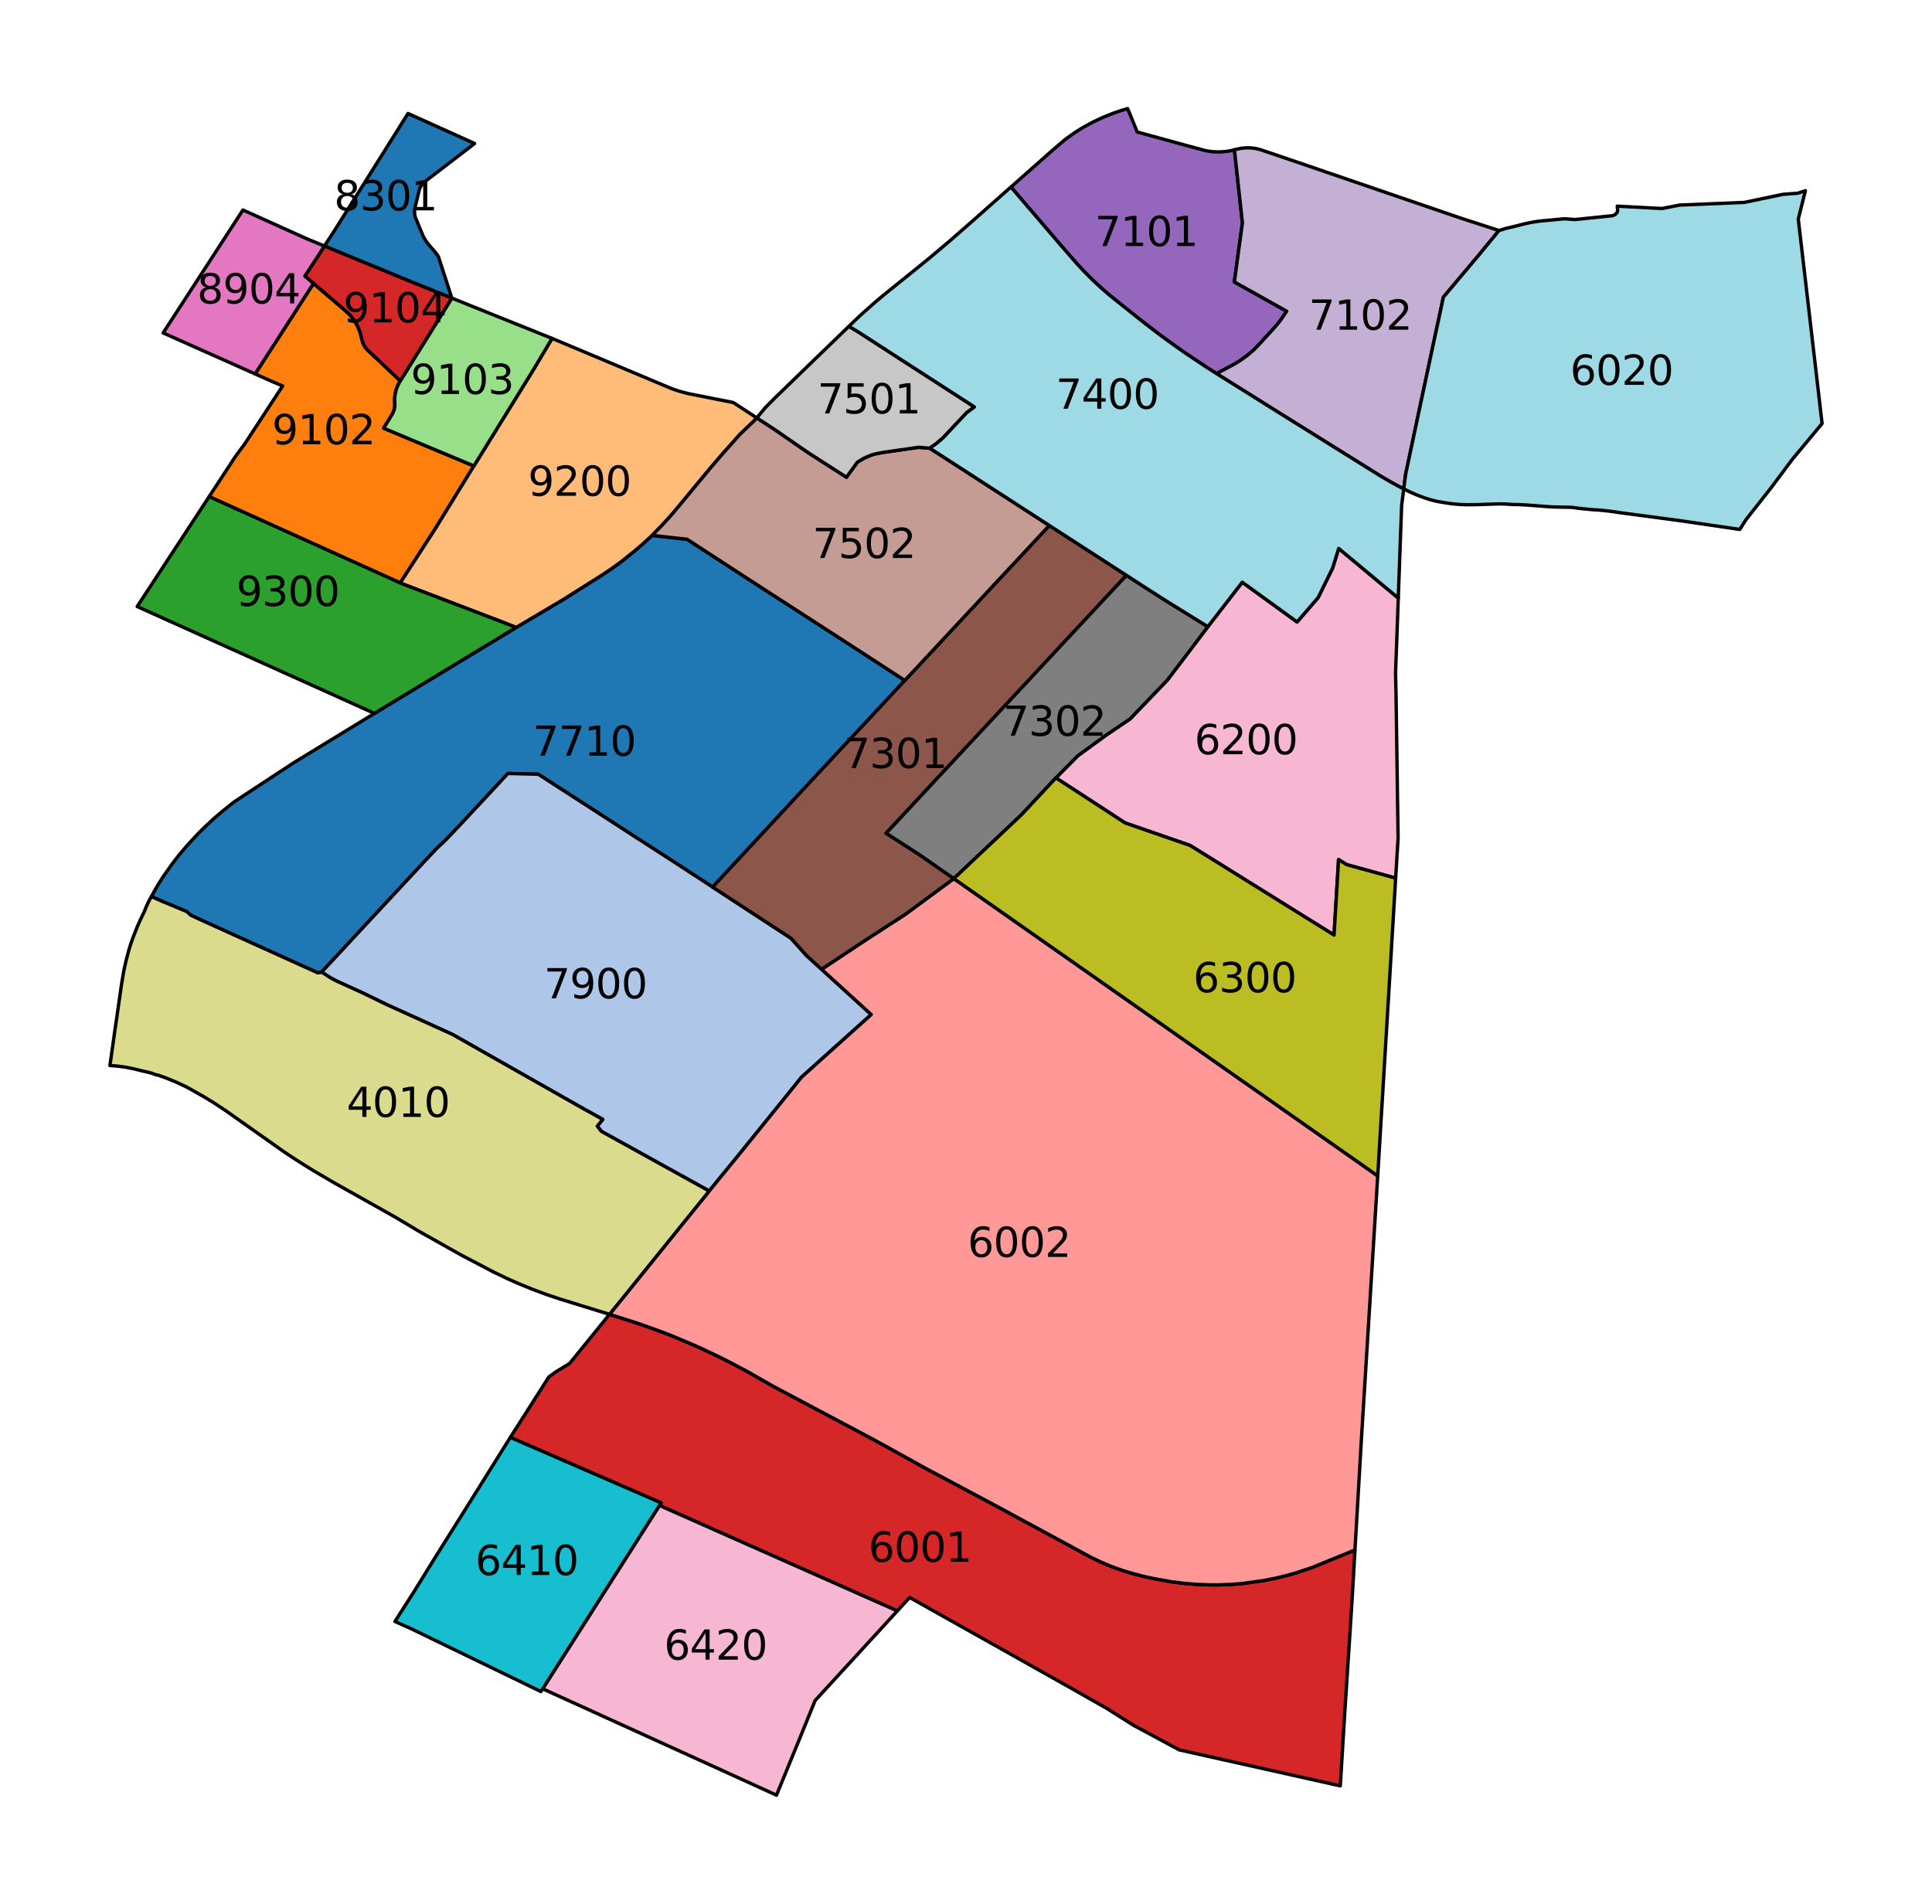 <?xml version="1.0" encoding="utf-8" standalone="no"?>
<!DOCTYPE svg PUBLIC "-//W3C//DTD SVG 1.1//EN"
  "http://www.w3.org/Graphics/SVG/1.1/DTD/svg11.dtd">
<svg xmlns:xlink="http://www.w3.org/1999/xlink" width="572.4pt" height="564.1pt" viewBox="0 0 572.4 564.1" xmlns="http://www.w3.org/2000/svg" version="1.1">
 <defs>
  <style type="text/css">*{stroke-linejoin: round; stroke-linecap: butt}</style>
 </defs>
 <g id="figure_1">
  <g id="patch_1">
   <path d="M 0 564.1 
L 572.4 564.1 
L 572.4 0 
L 0 0 
L 0 564.1 
z
" style="fill: none"/>
  </g>
  <g id="axes_1">
   <g id="patch_2">
    <path d="M 7.2 556.9 
L 565.2 556.9 
L 565.2 7.2 
L 7.2 7.2 
L 7.2 556.9 
z
" style="fill: none"/>
   </g>
   <g id="PatchCollection_1">
    <defs>
     <path id="m18d5b19ca2" d="M 96.123 -491.204 
L 99.348 -496.174 
L 101.178 -499.091 
L 114.535 -520.355 
L 115.035 -521.153 
L 117.632 -525.293 
L 118.931 -527.369 
L 120.878 -530.476 
L 140.61 -521.579 
L 136.087 -518.109 
L 135.193 -517.418 
L 126.03 -510.393 
L 125.487 -509.936 
L 125.05 -509.446 
L 124.646 -508.839 
L 124.369 -508.275 
L 124.188 -507.701 
L 122.922 -502.454 
L 122.805 -501.496 
L 122.869 -500.463 
L 123.135 -499.463 
L 123.56 -498.505 
L 124.614 -495.94 
L 125.359 -494.163 
L 125.689 -493.524 
L 126.477 -492.279 
L 127.594 -490.938 
L 129.063 -489.256 
L 129.893 -488.054 
L 133.863 -475.772 
L 121.517 -480.732 
L 103.605 -488.107 
z
" style="stroke: #000000"/>
    </defs>
    <g clip-path="url(#pa989c47e81)">
     <use xlink:href="#m18d5b19ca2" x="0" y="564.1" style="fill: #1f77b4; stroke: #000000"/>
    </g>
   </g>
   <g id="PatchCollection_2">
    <defs>
     <path id="m2f13328b7d" d="M 44.856 -298.461 
L 46.719 -301.803 
L 48.422 -304.474 
L 49.922 -306.582 
L 51.199 -308.391 
L 53.19 -310.924 
L 55.382 -313.521 
L 56.095 -314.298 
L 58.607 -317.012 
L 60.948 -319.332 
L 63.385 -321.578 
L 63.641 -321.79 
L 65.918 -323.749 
L 68.984 -326.197 
L 69.824 -326.803 
L 87.077 -338.138 
L 89.695 -339.734 
L 110.938 -352.719 
L 111.247 -352.9 
L 112.311 -353.559 
L 137.247 -368.683 
L 152.467 -377.91 
L 152.914 -378.198 
L 153.403 -378.475 
L 164.131 -384.839 
L 167.026 -386.552 
L 169.804 -388.309 
L 178.701 -393.928 
L 181.224 -395.642 
L 182.746 -396.727 
L 184.246 -397.823 
L 187.354 -400.324 
L 187.769 -400.633 
L 188.174 -400.995 
L 189.887 -402.453 
L 190.079 -402.613 
L 193.208 -405.476 
L 196.06 -405.156 
L 200.86 -404.613 
L 203.553 -404.315 
L 204.936 -403.421 
L 210.79 -399.611 
L 222.252 -392.161 
L 234.513 -384.232 
L 245.124 -377.378 
L 256.703 -369.886 
L 268.07 -362.478 
L 253.883 -347.248 
L 239.632 -331.965 
L 225.402 -316.629 
L 211.13 -301.25 
L 205.458 -304.953 
L 199.636 -308.742 
L 188.248 -316.096 
L 176.637 -323.61 
L 167.75 -329.347 
L 165.206 -330.986 
L 159.47 -334.7 
L 150.487 -334.924 
L 145.996 -330.071 
L 138.822 -322.376 
L 136.194 -319.566 
L 132.181 -315.351 
L 129.148 -312.467 
L 125.285 -308.338 
L 107.82 -289.553 
L 103.797 -285.221 
L 101.338 -282.561 
L 95.25 -276.026 
L 94.186 -275.834 
L 86.438 -279.336 
L 76.934 -283.646 
L 71.251 -286.211 
L 59.554 -291.511 
L 56.489 -292.937 
L 55.361 -293.991 
L 50.178 -296.162 
L 48.081 -297.014 
L 45.835 -298.025 
z
" style="stroke: #000000"/>
    </defs>
    <g clip-path="url(#pa989c47e81)">
     <use xlink:href="#m2f13328b7d" x="0" y="564.1" style="fill: #1f77b4; stroke: #000000"/>
    </g>
   </g>
   <g id="PatchCollection_3">
    <defs>
     <path id="mb2501f1414" d="M 95.25 -276.026 
L 101.338 -282.561 
L 103.797 -285.221 
L 107.82 -289.553 
L 125.285 -308.338 
L 129.148 -312.467 
L 132.181 -315.351 
L 136.194 -319.566 
L 138.822 -322.376 
L 145.996 -330.071 
L 150.487 -334.924 
L 159.47 -334.7 
L 165.206 -330.986 
L 167.75 -329.347 
L 176.637 -323.61 
L 188.248 -316.096 
L 199.636 -308.742 
L 205.458 -304.953 
L 211.13 -301.25 
L 216.803 -297.557 
L 222.465 -293.853 
L 229.319 -289.383 
L 234.364 -286.094 
L 238.898 -281.017 
L 243.41 -276.909 
L 251.424 -269.598 
L 258.129 -263.489 
L 244.368 -251.132 
L 237.471 -244.927 
L 232.405 -238.637 
L 219.538 -222.726 
L 210.119 -211.2 
L 198.997 -217.352 
L 193.293 -220.513 
L 187.588 -223.673 
L 178.159 -228.888 
L 176.956 -230.421 
L 178.574 -232.422 
L 172.954 -235.53 
L 167.984 -238.35 
L 157.671 -244.204 
L 153.456 -246.588 
L 147.911 -249.738 
L 145.708 -250.983 
L 140.163 -254.133 
L 134.885 -257.135 
L 134.097 -257.582 
L 120.698 -263.659 
L 114.29 -266.564 
L 107.83 -269.725 
L 99.529 -273.504 
L 97.986 -274.334 
L 95.623 -275.856 
z
" style="stroke: #000000"/>
    </defs>
    <g clip-path="url(#pa989c47e81)">
     <use xlink:href="#mb2501f1414" x="0" y="564.1" style="fill: #aec7e8; stroke: #000000"/>
    </g>
   </g>
   <g id="PatchCollection_4">
    <defs>
     <path id="mc44bf74f28" d="M 61.97 -416.949 
L 67.174 -424.909 
L 69.771 -428.879 
L 72.634 -432.764 
L 78.083 -441.087 
L 83.745 -449.75 
L 80.627 -451.059 
L 75.582 -453.305 
L 84.086 -466.47 
L 92.877 -480.114 
L 95.602 -477.794 
L 101.508 -472.771 
L 103.477 -471.004 
L 104.478 -469.833 
L 105.329 -468.588 
L 106.074 -467.194 
L 106.649 -465.736 
L 107.128 -463.894 
L 107.522 -462.479 
L 107.979 -461.532 
L 108.628 -460.659 
L 118.59 -451.251 
L 117.941 -450.091 
L 117.388 -448.675 
L 117.047 -447.206 
L 116.93 -445.94 
L 116.983 -443.811 
L 116.824 -442.811 
L 116.472 -441.853 
L 116.142 -441.236 
L 113.663 -437.223 
L 120.538 -434.35 
L 121.496 -433.945 
L 128.978 -430.816 
L 140.398 -426.038 
L 133.969 -415.576 
L 128.914 -407.359 
L 124.689 -400.835 
L 123.763 -399.388 
L 118.569 -391.374 
L 113.407 -393.715 
L 103.03 -398.398 
L 99.337 -400.069 
L 97.911 -400.718 
L 89.727 -404.411 
L 80.904 -408.392 
z
" style="stroke: #000000"/>
    </defs>
    <g clip-path="url(#pa989c47e81)">
     <use xlink:href="#mc44bf74f28" x="0" y="564.1" style="fill: #ff7f0e; stroke: #000000"/>
    </g>
   </g>
   <g id="PatchCollection_5">
    <defs>
     <path id="me2f7e944e6" d="M 118.569 -391.374 
L 123.763 -399.388 
L 124.689 -400.835 
L 128.914 -407.359 
L 133.969 -415.576 
L 140.398 -426.038 
L 143.963 -431.795 
L 146.368 -435.691 
L 152.158 -445.046 
L 157.937 -454.412 
L 163.567 -463.831 
L 182.682 -455.806 
L 198.412 -449.186 
L 199.338 -448.824 
L 201.222 -448.186 
L 203.893 -447.483 
L 216.824 -444.918 
L 217.239 -444.833 
L 218.963 -443.705 
L 220.113 -442.96 
L 221.081 -442.332 
L 222.635 -441.31 
L 224.21 -440.288 
L 223.37 -439.363 
L 219.24 -435.414 
L 215.696 -431.434 
L 213.812 -429.316 
L 211.875 -427.059 
L 211.673 -426.825 
L 211.418 -426.527 
L 210.481 -425.431 
L 199.998 -412.777 
L 198.327 -410.84 
L 196.007 -408.317 
L 193.208 -405.476 
L 190.079 -402.613 
L 189.887 -402.453 
L 188.174 -400.995 
L 187.769 -400.633 
L 187.354 -400.324 
L 184.246 -397.823 
L 182.746 -396.727 
L 181.224 -395.642 
L 178.701 -393.928 
L 169.804 -388.309 
L 167.026 -386.552 
L 164.131 -384.839 
L 153.403 -378.475 
L 152.914 -378.198 
L 150.881 -378.985 
L 149.316 -379.603 
L 136.268 -384.594 
L 119.048 -391.161 
z
" style="stroke: #000000"/>
    </defs>
    <g clip-path="url(#pa989c47e81)">
     <use xlink:href="#me2f7e944e6" x="0" y="564.1" style="fill: #ffbb78; stroke: #000000"/>
    </g>
   </g>
   <g id="PatchCollection_6">
    <defs>
     <path id="m17220b9c88" d="M 40.642 -384.381 
L 51.04 -400.271 
L 56.414 -408.466 
L 59.213 -412.734 
L 61.97 -416.949 
L 80.904 -408.392 
L 89.727 -404.411 
L 97.911 -400.718 
L 99.337 -400.069 
L 103.03 -398.398 
L 113.407 -393.715 
L 118.569 -391.374 
L 119.048 -391.161 
L 136.268 -384.594 
L 149.316 -379.603 
L 150.881 -378.985 
L 152.914 -378.198 
L 152.467 -377.91 
L 137.247 -368.683 
L 112.311 -353.559 
L 111.247 -352.9 
L 110.938 -352.719 
L 108.916 -353.634 
L 103.126 -356.241 
L 99.433 -357.912 
L 92.249 -361.148 
L 85.203 -364.319 
L 77.455 -367.81 
L 73.486 -369.598 
L 68.707 -371.748 
L 59.873 -375.729 
L 53.009 -378.815 
L 50.603 -379.901 
z
" style="stroke: #000000"/>
    </defs>
    <g clip-path="url(#pa989c47e81)">
     <use xlink:href="#m17220b9c88" x="0" y="564.1" style="fill: #2ca02c; stroke: #000000"/>
    </g>
   </g>
   <g id="PatchCollection_7">
    <defs>
     <path id="mb6b89a4358" d="M 113.663 -437.223 
L 116.142 -441.236 
L 116.472 -441.853 
L 116.824 -442.811 
L 116.983 -443.811 
L 116.93 -445.94 
L 117.047 -447.206 
L 117.388 -448.675 
L 117.941 -450.091 
L 118.59 -451.251 
L 133.863 -475.772 
L 143.697 -471.813 
L 145.187 -471.206 
L 163.567 -463.831 
L 157.937 -454.412 
L 152.158 -445.046 
L 146.368 -435.691 
L 143.963 -431.795 
L 140.398 -426.038 
L 128.978 -430.816 
L 121.496 -433.945 
L 120.538 -434.35 
z
" style="stroke: #000000"/>
    </defs>
    <g clip-path="url(#pa989c47e81)">
     <use xlink:href="#mb6b89a4358" x="0" y="564.1" style="fill: #98df8a; stroke: #000000"/>
    </g>
   </g>
   <g id="PatchCollection_8">
    <defs>
     <path id="m82a3d87ddf" d="M 90.323 -482.275 
L 94.441 -488.597 
L 96.123 -491.204 
L 103.605 -488.107 
L 121.517 -480.732 
L 133.863 -475.772 
L 118.59 -451.251 
L 108.628 -460.659 
L 107.979 -461.532 
L 107.522 -462.479 
L 107.128 -463.894 
L 106.649 -465.736 
L 106.074 -467.194 
L 105.329 -468.588 
L 104.478 -469.833 
L 103.477 -471.004 
L 101.508 -472.771 
L 95.602 -477.794 
L 92.877 -480.114 
L 91.163 -481.572 
z
" style="stroke: #000000"/>
    </defs>
    <g clip-path="url(#pa989c47e81)">
     <use xlink:href="#m82a3d87ddf" x="0" y="564.1" style="fill: #d62728; stroke: #000000"/>
    </g>
   </g>
   <g id="PatchCollection_9">
    <defs>
     <path id="md31af90fca" d="M 151.2 -138.2 
L 157.32 -147.811 
L 162.62 -156.123 
L 164.621 -157.581 
L 165.217 -157.943 
L 165.6 -158.177 
L 166.175 -158.528 
L 168.74 -160.082 
L 170.059 -161.7 
L 177.712 -171.129 
L 178.222 -171.768 
L 179.712 -173.599 
L 180.575 -174.663 
L 187.311 -172.534 
L 189.451 -171.832 
L 193.091 -170.544 
L 197.827 -168.799 
L 203.446 -166.468 
L 204.404 -166.053 
L 207.022 -164.914 
L 211.577 -162.775 
L 214.185 -161.498 
L 216.792 -160.167 
L 221.23 -157.826 
L 229.021 -153.377 
L 258.289 -137.838 
L 263.866 -134.784 
L 273.913 -129.207 
L 283.779 -123.949 
L 291.644 -119.756 
L 293.943 -118.532 
L 294.443 -118.277 
L 294.911 -118.011 
L 319.901 -104.484 
L 320.369 -104.218 
L 323.019 -102.781 
L 325.797 -101.429 
L 328.649 -100.216 
L 330.586 -99.471 
L 332.555 -98.779 
L 333.588 -98.47 
L 335.567 -97.864 
L 337.791 -97.289 
L 338.632 -97.065 
L 341.783 -96.384 
L 343.241 -96.118 
L 347.189 -95.405 
L 350.829 -94.948 
L 351.595 -94.884 
L 354.607 -94.65 
L 358.417 -94.511 
L 359.279 -94.511 
L 360.833 -94.501 
L 364.569 -94.639 
L 366.144 -94.745 
L 366.666 -94.788 
L 368.326 -94.937 
L 370.38 -95.224 
L 374.435 -95.788 
L 378.064 -96.512 
L 381.651 -97.395 
L 384.003 -98.066 
L 384.695 -98.3 
L 388.867 -99.705 
L 401.436 -104.835 
L 401.372 -103.76 
L 400.819 -94.054 
L 400.542 -89.392 
L 400.063 -81.984 
L 399.999 -80.878 
L 399.808 -77.961 
L 399.456 -72.619 
L 398.371 -55.931 
L 397.094 -34.953 
L 387.419 -37.103 
L 377.149 -39.402 
L 363.005 -42.563 
L 361.227 -42.957 
L 360.163 -43.202 
L 359.492 -43.351 
L 349.36 -45.618 
L 335.897 -52.855 
L 327.638 -58.049 
L 322.189 -61.135 
L 318.57 -63.2 
L 297.146 -75.248 
L 269.507 -90.765 
L 265.856 -86.784 
L 236.162 -99.95 
L 215.707 -109.017 
L 195.379 -118.032 
L 195.868 -118.798 
L 184.246 -123.854 
L 174.763 -127.972 
L 163.567 -132.836 
z
" style="stroke: #000000"/>
    </defs>
    <g clip-path="url(#pa989c47e81)">
     <use xlink:href="#md31af90fca" x="0" y="564.1" style="fill: #d62728; stroke: #000000"/>
    </g>
   </g>
   <g id="PatchCollection_10">
    <defs>
     <path id="m07eeadf56e" d="M 180.575 -174.663 
L 181.926 -176.334 
L 182.948 -177.59 
L 183.32 -178.047 
L 186.673 -182.187 
L 192.601 -189.52 
L 201.435 -200.461 
L 210.119 -211.2 
L 219.538 -222.726 
L 232.405 -238.637 
L 237.471 -244.927 
L 244.368 -251.132 
L 258.129 -263.489 
L 251.424 -269.598 
L 243.41 -276.909 
L 255.085 -284.657 
L 262.44 -289.447 
L 268.198 -293.172 
L 282.587 -303.772 
L 295.124 -294.981 
L 302.638 -289.713 
L 313.856 -281.848 
L 314.803 -281.188 
L 321.401 -276.569 
L 330.405 -270.247 
L 331.172 -269.715 
L 338.611 -264.5 
L 346.806 -258.752 
L 352.042 -255.07 
L 354.32 -253.474 
L 359.652 -249.727 
L 361.855 -248.184 
L 367.251 -244.395 
L 368.794 -243.32 
L 374.382 -239.404 
L 380.863 -234.849 
L 387.238 -230.379 
L 388.728 -229.335 
L 396.008 -224.227 
L 404.033 -218.597 
L 405.629 -217.469 
L 408.184 -215.681 
L 406.076 -181.73 
L 404.927 -163.158 
L 403.863 -145.959 
L 403.309 -137.04 
L 402.149 -117.042 
L 402.021 -114.775 
L 401.649 -108.485 
L 401.564 -107.027 
L 401.436 -104.835 
L 388.867 -99.705 
L 384.695 -98.3 
L 384.003 -98.066 
L 381.651 -97.395 
L 378.064 -96.512 
L 374.435 -95.788 
L 370.38 -95.224 
L 368.326 -94.937 
L 366.666 -94.788 
L 366.144 -94.745 
L 364.569 -94.639 
L 360.833 -94.501 
L 359.279 -94.511 
L 358.417 -94.511 
L 354.607 -94.65 
L 351.595 -94.884 
L 350.829 -94.948 
L 347.189 -95.405 
L 343.241 -96.118 
L 341.783 -96.384 
L 338.632 -97.065 
L 337.791 -97.289 
L 335.567 -97.864 
L 333.588 -98.47 
L 332.555 -98.779 
L 330.586 -99.471 
L 328.649 -100.216 
L 325.797 -101.429 
L 323.019 -102.781 
L 320.369 -104.218 
L 319.901 -104.484 
L 294.911 -118.011 
L 294.443 -118.277 
L 293.943 -118.532 
L 291.644 -119.756 
L 283.779 -123.949 
L 273.913 -129.207 
L 263.866 -134.784 
L 258.289 -137.838 
L 229.021 -153.377 
L 221.23 -157.826 
L 216.792 -160.167 
L 214.185 -161.498 
L 211.577 -162.775 
L 207.022 -164.914 
L 204.404 -166.053 
L 203.446 -166.468 
L 197.827 -168.799 
L 193.091 -170.544 
L 189.451 -171.832 
L 187.311 -172.534 
z
" style="stroke: #000000"/>
    </defs>
    <g clip-path="url(#pa989c47e81)">
     <use xlink:href="#m07eeadf56e" x="0" y="564.1" style="fill: #ff9896; stroke: #000000"/>
    </g>
   </g>
   <g id="PatchCollection_11">
    <defs>
     <path id="m58734ab6d8" d="M 299.509 -508.68 
L 300.339 -509.414 
L 301.233 -510.202 
L 301.755 -510.67 
L 312.302 -519.993 
L 313.558 -521.057 
L 315.548 -522.75 
L 318.272 -524.708 
L 320.433 -526.081 
L 323.445 -527.752 
L 326.616 -529.263 
L 329.852 -530.562 
L 332.364 -531.413 
L 334.098 -531.913 
L 334.269 -531.509 
L 336.174 -526.847 
L 336.929 -524.985 
L 343.581 -523.165 
L 350.872 -521.164 
L 357.193 -519.461 
L 357.513 -519.397 
L 359.205 -519.152 
L 361.259 -519.078 
L 362.919 -519.184 
L 364.558 -519.429 
L 365.729 -519.706 
L 367.102 -507.169 
L 368.092 -498.048 
L 367.953 -497.047 
L 365.708 -480.551 
L 372.04 -477.017 
L 379.171 -473.026 
L 381.215 -471.887 
L 380.118 -470.248 
L 379.171 -468.929 
L 377.926 -467.396 
L 372.966 -461.968 
L 371.412 -460.393 
L 369.571 -458.807 
L 367.485 -457.306 
L 365.708 -456.21 
L 363.792 -455.189 
L 361.94 -454.199 
L 361.131 -453.773 
L 360.418 -453.401 
L 357.289 -455.401 
L 350.755 -459.765 
L 346.306 -462.937 
L 344.039 -464.586 
L 340.697 -467.13 
L 337.398 -469.705 
L 334.524 -471.994 
L 333.449 -472.845 
L 328.702 -476.666 
L 326.159 -478.869 
L 323.711 -481.147 
L 321.359 -483.499 
L 319.113 -485.904 
L 318.762 -486.298 
L 314.984 -490.64 
L 313.834 -491.96 
L 300.233 -507.839 
z
" style="stroke: #000000"/>
    </defs>
    <g clip-path="url(#pa989c47e81)">
     <use xlink:href="#m58734ab6d8" x="0" y="564.1" style="fill: #9467bd; stroke: #000000"/>
    </g>
   </g>
   <g id="PatchCollection_12">
    <defs>
     <path id="m31afc9a9b5" d="M 360.418 -453.401 
L 361.131 -453.773 
L 361.94 -454.199 
L 363.792 -455.189 
L 365.708 -456.21 
L 367.485 -457.306 
L 369.571 -458.807 
L 371.412 -460.393 
L 372.966 -461.968 
L 377.926 -467.396 
L 379.171 -468.929 
L 380.118 -470.248 
L 381.215 -471.887 
L 379.171 -473.026 
L 372.04 -477.017 
L 365.708 -480.551 
L 367.953 -497.047 
L 368.092 -498.048 
L 367.102 -507.169 
L 365.729 -519.706 
L 366.357 -519.876 
L 367.655 -520.153 
L 369.167 -520.302 
L 370.508 -520.281 
L 371.838 -520.132 
L 373.126 -519.844 
L 376.393 -518.759 
L 384.854 -515.874 
L 398.286 -511.277 
L 411.398 -506.785 
L 418.646 -504.306 
L 426.106 -501.751 
L 432.673 -499.506 
L 444.114 -495.791 
L 438.048 -488.416 
L 427.639 -476.059 
L 426.17 -469.184 
L 424.542 -461.606 
L 421.03 -445.152 
L 420.242 -441.438 
L 418.89 -435.073 
L 417.039 -426.325 
L 416.453 -423.579 
L 416.4 -423.164 
L 416.113 -420.961 
L 415.889 -419.226 
L 414.442 -419.971 
L 412.271 -421.153 
L 409.237 -422.909 
L 399.329 -429.092 
L 390.335 -434.701 
L 380.587 -440.778 
L 378.745 -441.928 
L 367.326 -449.08 
z
" style="stroke: #000000"/>
    </defs>
    <g clip-path="url(#pa989c47e81)">
     <use xlink:href="#m31afc9a9b5" x="0" y="564.1" style="fill: #c5b0d5; stroke: #000000"/>
    </g>
   </g>
   <g id="PatchCollection_13">
    <defs>
     <path id="m1347e453b3" d="M 211.13 -301.25 
L 225.402 -316.629 
L 239.632 -331.965 
L 253.883 -347.248 
L 268.07 -362.478 
L 282.406 -377.857 
L 296.667 -393.151 
L 303.724 -400.718 
L 310.876 -408.402 
L 322.338 -400.995 
L 333.737 -393.63 
L 319.486 -378.347 
L 305.139 -362.947 
L 290.952 -347.727 
L 276.722 -332.465 
L 272.146 -327.538 
L 268.4 -323.504 
L 265.558 -320.449 
L 262.525 -317.225 
L 267.218 -314.202 
L 272.497 -310.786 
L 282.587 -303.772 
L 268.198 -293.172 
L 262.44 -289.447 
L 255.085 -284.657 
L 243.41 -276.909 
L 238.898 -281.017 
L 234.364 -286.094 
L 229.319 -289.383 
L 222.465 -293.853 
L 216.803 -297.557 
z
" style="stroke: #000000"/>
    </defs>
    <g clip-path="url(#pa989c47e81)">
     <use xlink:href="#m1347e453b3" x="0" y="564.1" style="fill: #8c564b; stroke: #000000"/>
    </g>
   </g>
   <g id="PatchCollection_14">
    <defs>
     <path id="m479f5d8076" d="M 193.208 -405.476 
L 196.007 -408.317 
L 198.327 -410.84 
L 199.998 -412.777 
L 210.481 -425.431 
L 211.418 -426.527 
L 211.673 -426.825 
L 211.875 -427.059 
L 213.812 -429.316 
L 215.696 -431.434 
L 219.24 -435.414 
L 223.37 -439.363 
L 224.21 -440.288 
L 229.372 -436.925 
L 232.842 -434.531 
L 239.398 -430.007 
L 250.775 -422.696 
L 254.011 -427.166 
L 256.043 -428.368 
L 258.257 -429.316 
L 259.396 -429.624 
L 261.524 -430.039 
L 266.271 -430.721 
L 272.21 -431.572 
L 275.467 -431.285 
L 276.861 -430.401 
L 288.164 -423.1 
L 299.552 -415.735 
L 303.298 -413.309 
L 310.876 -408.402 
L 303.724 -400.718 
L 296.667 -393.151 
L 282.406 -377.857 
L 268.07 -362.478 
L 256.703 -369.886 
L 245.124 -377.378 
L 234.513 -384.232 
L 222.252 -392.161 
L 210.79 -399.611 
L 204.936 -403.421 
L 203.553 -404.315 
L 200.86 -404.613 
L 196.06 -405.156 
z
" style="stroke: #000000"/>
    </defs>
    <g clip-path="url(#pa989c47e81)">
     <use xlink:href="#m479f5d8076" x="0" y="564.1" style="fill: #c49c94; stroke: #000000"/>
    </g>
   </g>
   <g id="PatchCollection_15">
    <defs>
     <path id="m7bf4bd9bb9" d="M 48.336 -465.459 
L 54.456 -474.889 
L 60.299 -483.892 
L 66.142 -492.896 
L 71.974 -501.879 
L 85.661 -495.706 
L 87.407 -494.919 
L 90.77 -493.407 
L 96.123 -491.204 
L 94.441 -488.597 
L 90.323 -482.275 
L 91.163 -481.572 
L 92.877 -480.114 
L 84.086 -466.47 
L 75.582 -453.305 
L 62.034 -459.35 
L 58.66 -460.851 
z
" style="stroke: #000000"/>
    </defs>
    <g clip-path="url(#pa989c47e81)">
     <use xlink:href="#m7bf4bd9bb9" x="0" y="564.1" style="fill: #e377c2; stroke: #000000"/>
    </g>
   </g>
   <g id="PatchCollection_16">
    <defs>
     <path id="m26cd02f4f7" d="M 312.834 -333.615 
L 319.294 -340.149 
L 327.596 -346.205 
L 334.811 -351.08 
L 336.419 -352.761 
L 343.092 -359.722 
L 345.848 -362.585 
L 348.115 -365.565 
L 352.702 -371.599 
L 357.853 -378.411 
L 368.049 -391.587 
L 370.508 -389.809 
L 384.29 -379.816 
L 390.516 -387.031 
L 391.57 -389.171 
L 392.177 -390.405 
L 394.816 -395.791 
L 396.615 -401.591 
L 414.271 -386.893 
L 414.069 -381.231 
L 413.729 -371.876 
L 413.463 -364.735 
L 413.601 -358.583 
L 413.792 -345.301 
L 413.835 -342.565 
L 414.037 -328.017 
L 414.218 -315.798 
L 413.494 -303.91 
L 398.978 -307.912 
L 396.583 -309.402 
L 396.019 -299.887 
L 395.242 -287.052 
L 388.345 -291.341 
L 380.459 -296.247 
L 372.296 -301.335 
L 364.143 -306.411 
L 352.628 -313.574 
L 352.053 -313.776 
L 340.367 -317.831 
L 333.364 -320.258 
L 331.831 -321.248 
L 323.487 -326.686 
z
" style="stroke: #000000"/>
    </defs>
    <g clip-path="url(#pa989c47e81)">
     <use xlink:href="#m26cd02f4f7" x="0" y="564.1" style="fill: #f7b6d2; stroke: #000000"/>
    </g>
   </g>
   <g id="PatchCollection_17">
    <defs>
     <path id="md7e8880ad3" d="M 160.779 -63.711 
L 166.717 -73.034 
L 172.667 -82.368 
L 173.625 -83.868 
L 178.095 -90.893 
L 183.523 -99.418 
L 189.206 -108.336 
L 193.899 -115.712 
L 195.379 -118.032 
L 215.707 -109.017 
L 236.162 -99.95 
L 265.856 -86.784 
L 261.312 -81.825 
L 257.757 -77.951 
L 253.542 -73.353 
L 250.296 -69.82 
L 245.773 -64.892 
L 243.165 -62.04 
L 241.505 -60.241 
L 239.334 -54.92 
L 238.61 -53.132 
L 236.311 -47.47 
L 234.481 -43.01 
L 230.053 -32.186 
L 214.164 -39.434 
L 201.371 -45.245 
L 179.947 -54.994 
z
" style="stroke: #000000"/>
    </defs>
    <g clip-path="url(#pa989c47e81)">
     <use xlink:href="#md7e8880ad3" x="0" y="564.1" style="fill: #f7b6d2; stroke: #000000"/>
    </g>
   </g>
   <g id="PatchCollection_18">
    <defs>
     <path id="m1e1cc0308d" d="M 262.525 -317.225 
L 265.558 -320.449 
L 268.4 -323.504 
L 272.146 -327.538 
L 276.722 -332.465 
L 290.952 -347.727 
L 305.139 -362.947 
L 319.486 -378.347 
L 333.737 -393.63 
L 339.473 -389.916 
L 345.305 -386.18 
L 357.853 -378.411 
L 352.702 -371.599 
L 348.115 -365.565 
L 345.848 -362.585 
L 343.092 -359.722 
L 336.419 -352.761 
L 334.811 -351.08 
L 327.596 -346.205 
L 319.294 -340.149 
L 312.834 -333.615 
L 302.553 -322.61 
L 297.646 -317.98 
L 282.587 -303.772 
L 272.497 -310.786 
L 267.218 -314.202 
z
" style="stroke: #000000"/>
    </defs>
    <g clip-path="url(#pa989c47e81)">
     <use xlink:href="#m1e1cc0308d" x="0" y="564.1" style="fill: #7f7f7f; stroke: #000000"/>
    </g>
   </g>
   <g id="PatchCollection_19">
    <defs>
     <path id="m365834636b" d="M 224.21 -440.288 
L 226.775 -443.354 
L 229.692 -446.291 
L 236.407 -452.805 
L 238.685 -455.008 
L 241.165 -457.413 
L 251.499 -467.407 
L 254.309 -465.736 
L 265.973 -458.19 
L 267.218 -457.381 
L 269.411 -455.976 
L 288.696 -443.524 
L 286.418 -441.832 
L 279.394 -434.36 
L 277.446 -432.689 
L 275.467 -431.285 
L 272.21 -431.572 
L 266.271 -430.721 
L 261.524 -430.039 
L 259.396 -429.624 
L 258.257 -429.316 
L 256.043 -428.368 
L 254.011 -427.166 
L 250.775 -422.696 
L 239.398 -430.007 
L 232.842 -434.531 
L 229.372 -436.925 
z
" style="stroke: #000000"/>
    </defs>
    <g clip-path="url(#pa989c47e81)">
     <use xlink:href="#m365834636b" x="0" y="564.1" style="fill: #c7c7c7; stroke: #000000"/>
    </g>
   </g>
   <g id="PatchCollection_20">
    <defs>
     <path id="m2dea5edfe3" d="M 282.587 -303.772 
L 297.646 -317.98 
L 302.553 -322.61 
L 312.834 -333.615 
L 323.487 -326.686 
L 331.831 -321.248 
L 333.364 -320.258 
L 340.367 -317.831 
L 352.053 -313.776 
L 352.628 -313.574 
L 364.143 -306.411 
L 372.296 -301.335 
L 380.459 -296.247 
L 388.345 -291.341 
L 395.242 -287.052 
L 396.019 -299.887 
L 396.583 -309.402 
L 398.978 -307.912 
L 413.494 -303.91 
L 412.313 -284.189 
L 411.334 -267.842 
L 410.834 -259.625 
L 410.206 -249.248 
L 409.738 -241.468 
L 409.418 -236.211 
L 409.237 -233.252 
L 408.907 -227.75 
L 408.184 -215.681 
L 405.629 -217.469 
L 404.033 -218.597 
L 396.008 -224.227 
L 388.728 -229.335 
L 387.238 -230.379 
L 380.863 -234.849 
L 374.382 -239.404 
L 368.794 -243.32 
L 367.251 -244.395 
L 361.855 -248.184 
L 359.652 -249.727 
L 354.32 -253.474 
L 352.042 -255.07 
L 346.806 -258.752 
L 338.611 -264.5 
L 331.172 -269.715 
L 330.405 -270.247 
L 321.401 -276.569 
L 314.803 -281.188 
L 313.856 -281.848 
L 302.638 -289.713 
L 295.124 -294.981 
z
" style="stroke: #000000"/>
    </defs>
    <g clip-path="url(#pa989c47e81)">
     <use xlink:href="#m2dea5edfe3" x="0" y="564.1" style="fill: #bcbd22; stroke: #000000"/>
    </g>
   </g>
   <g id="PatchCollection_21">
    <defs>
     <path id="m29dbe0d0b0" d="M 32.564 -248.386 
L 32.84 -250.27 
L 33.032 -251.632 
L 33.053 -251.792 
L 33.543 -255.251 
L 34.117 -259.391 
L 34.362 -260.966 
L 36.023 -272.567 
L 36.693 -276.484 
L 37.353 -279.464 
L 38.13 -282.422 
L 38.8 -284.604 
L 39.492 -286.509 
L 40.663 -289.489 
L 41.685 -291.788 
L 42.749 -293.98 
L 43.26 -295.268 
L 44.122 -297.141 
L 44.856 -298.461 
L 45.835 -298.025 
L 48.081 -297.014 
L 50.178 -296.162 
L 55.361 -293.991 
L 56.489 -292.937 
L 59.554 -291.511 
L 71.251 -286.211 
L 76.934 -283.646 
L 86.438 -279.336 
L 94.186 -275.834 
L 95.25 -276.026 
L 95.623 -275.856 
L 97.986 -274.334 
L 99.529 -273.504 
L 107.83 -269.725 
L 114.29 -266.564 
L 120.698 -263.659 
L 134.097 -257.582 
L 134.885 -257.135 
L 140.163 -254.133 
L 145.708 -250.983 
L 147.911 -249.738 
L 153.456 -246.588 
L 157.671 -244.204 
L 167.984 -238.35 
L 172.954 -235.53 
L 178.574 -232.422 
L 176.956 -230.421 
L 178.159 -228.888 
L 187.588 -223.673 
L 193.293 -220.513 
L 198.997 -217.352 
L 210.119 -211.2 
L 201.435 -200.461 
L 192.601 -189.52 
L 186.673 -182.187 
L 183.32 -178.047 
L 182.948 -177.59 
L 181.926 -176.334 
L 180.575 -174.663 
L 165.802 -179.229 
L 163.833 -179.889 
L 161.79 -180.58 
L 157.831 -182.049 
L 154.904 -183.252 
L 153.52 -183.816 
L 150.125 -185.327 
L 146.368 -187.126 
L 143.25 -188.765 
L 136.609 -192.245 
L 132.543 -194.533 
L 123.688 -199.514 
L 122.209 -200.419 
L 117.004 -203.516 
L 113.279 -205.612 
L 104.605 -210.487 
L 98.954 -213.658 
L 92.983 -217.16 
L 91.472 -218.097 
L 90.014 -218.991 
L 87.087 -220.864 
L 85.086 -222.194 
L 84.203 -222.779 
L 81.212 -224.887 
L 79.786 -225.898 
L 75.199 -229.133 
L 68.281 -234.018 
L 66.908 -234.987 
L 63.236 -237.413 
L 60.342 -239.17 
L 56.063 -241.596 
L 54.935 -242.192 
L 52.168 -243.48 
L 49.018 -244.768 
L 46.761 -245.555 
L 46.314 -245.598 
L 44.995 -246.098 
L 43.611 -246.46 
L 41.738 -246.875 
L 39.96 -247.333 
L 37.651 -247.812 
L 36.299 -248.024 
L 34.458 -248.248 
z
" style="stroke: #000000"/>
    </defs>
    <g clip-path="url(#pa989c47e81)">
     <use xlink:href="#m29dbe0d0b0" x="0" y="564.1" style="fill: #dbdb8d; stroke: #000000"/>
    </g>
   </g>
   <g id="PatchCollection_22">
    <defs>
     <path id="m2f5a01cb0a" d="M 117.015 -83.655 
L 122.688 -92.532 
L 128.573 -102.057 
L 129.371 -103.345 
L 133.937 -110.614 
L 138.801 -118.362 
L 148.358 -133.666 
L 149.508 -135.508 
L 149.625 -135.689 
L 151.2 -138.2 
L 163.567 -132.836 
L 174.763 -127.972 
L 184.246 -123.854 
L 195.868 -118.798 
L 195.379 -118.032 
L 193.899 -115.712 
L 189.206 -108.336 
L 183.523 -99.418 
L 178.095 -90.893 
L 173.625 -83.868 
L 172.667 -82.368 
L 166.717 -73.034 
L 160.779 -63.711 
L 160.257 -62.891 
L 139.78 -72.81 
L 121.56 -81.633 
z
" style="stroke: #000000"/>
    </defs>
    <g clip-path="url(#pa989c47e81)">
     <use xlink:href="#m2f5a01cb0a" x="0" y="564.1" style="fill: #17becf; stroke: #000000"/>
    </g>
   </g>
   <g id="PatchCollection_23">
    <defs>
     <path id="ma0e0e8f53c" d="M 415.889 -419.226 
L 416.113 -420.961 
L 416.4 -423.164 
L 416.453 -423.579 
L 417.039 -426.325 
L 418.89 -435.073 
L 420.242 -441.438 
L 421.03 -445.152 
L 424.542 -461.606 
L 426.17 -469.184 
L 427.639 -476.059 
L 438.048 -488.416 
L 444.114 -495.791 
L 446.211 -496.44 
L 448.244 -496.909 
L 451.724 -497.792 
L 453.427 -498.154 
L 455.183 -498.452 
L 456.375 -498.612 
L 463.548 -499.282 
L 466.592 -499.048 
L 477.65 -500.176 
L 477.905 -500.24 
L 478.299 -500.41 
L 478.65 -500.655 
L 478.938 -500.942 
L 479.151 -501.304 
L 479.268 -501.73 
L 479.151 -503.018 
L 492.39 -502.315 
L 497.637 -503.337 
L 516.773 -504.125 
L 528.257 -506.519 
L 532.652 -506.849 
L 534.494 -507.467 
L 534.887 -507.594 
L 534.504 -506.062 
L 534.451 -505.838 
L 532.78 -499.197 
L 539.836 -438.607 
L 530.981 -427.953 
L 524.617 -419.428 
L 518.38 -411.51 
L 517.784 -410.754 
L 517.316 -410.158 
L 516.901 -409.509 
L 516.433 -408.785 
L 516.337 -408.626 
L 515.443 -407.232 
L 512.708 -407.636 
L 511.026 -407.881 
L 509.004 -408.179 
L 507.546 -408.392 
L 498.542 -409.711 
L 497.541 -409.85 
L 485.057 -411.521 
L 480.385 -412.138 
L 477.309 -412.585 
L 475.223 -412.83 
L 473.701 -412.968 
L 471.786 -413.085 
L 468.742 -413.383 
L 467.837 -413.479 
L 465.634 -413.777 
L 459.855 -413.894 
L 451.937 -414.49 
L 449.893 -414.597 
L 448.105 -414.618 
L 446.285 -414.746 
L 444.135 -414.799 
L 436.76 -414.554 
L 435.685 -414.565 
L 435.1 -414.543 
L 432.726 -414.607 
L 430.374 -414.809 
L 428.629 -415.054 
L 426.117 -415.469 
L 425.713 -415.533 
L 424.01 -415.969 
L 422.339 -416.491 
L 420.689 -417.087 
L 419.444 -417.587 
L 419.082 -417.736 
L 418.784 -417.875 
L 418.028 -418.194 
z
" style="stroke: #000000"/>
    </defs>
    <g clip-path="url(#pa989c47e81)">
     <use xlink:href="#ma0e0e8f53c" x="0" y="564.1" style="fill: #9edae5; stroke: #000000"/>
    </g>
   </g>
   <g id="PatchCollection_24">
    <defs>
     <path id="m93d0b68805" d="M 251.499 -467.407 
L 253.18 -469.035 
L 255.203 -470.94 
L 255.745 -471.419 
L 259.385 -474.644 
L 261.524 -476.453 
L 264.292 -478.688 
L 271.284 -484.318 
L 275.456 -487.713 
L 281.075 -492.449 
L 287.014 -497.632 
L 298.987 -508.222 
L 299.509 -508.68 
L 300.233 -507.839 
L 313.834 -491.96 
L 314.984 -490.64 
L 318.762 -486.298 
L 319.113 -485.904 
L 321.359 -483.499 
L 323.711 -481.147 
L 326.159 -478.869 
L 328.702 -476.666 
L 333.449 -472.845 
L 334.524 -471.994 
L 337.398 -469.705 
L 340.697 -467.13 
L 344.039 -464.586 
L 346.306 -462.937 
L 350.755 -459.765 
L 357.289 -455.401 
L 360.418 -453.401 
L 367.326 -449.08 
L 378.745 -441.928 
L 380.587 -440.778 
L 390.335 -434.701 
L 399.329 -429.092 
L 409.237 -422.909 
L 412.271 -421.153 
L 414.442 -419.971 
L 415.889 -419.226 
L 415.793 -418.407 
L 415.751 -418.098 
L 415.368 -415.15 
L 415.272 -414.362 
L 414.942 -405.507 
L 414.271 -386.893 
L 396.615 -401.591 
L 394.816 -395.791 
L 392.177 -390.405 
L 391.57 -389.171 
L 390.516 -387.031 
L 384.29 -379.816 
L 370.508 -389.809 
L 368.049 -391.587 
L 357.853 -378.411 
L 345.305 -386.18 
L 339.473 -389.916 
L 333.737 -393.63 
L 322.338 -400.995 
L 310.876 -408.402 
L 303.298 -413.309 
L 299.552 -415.735 
L 288.164 -423.1 
L 276.861 -430.401 
L 275.467 -431.285 
L 277.446 -432.689 
L 279.394 -434.36 
L 286.418 -441.832 
L 288.696 -443.524 
L 269.411 -455.976 
L 267.218 -457.381 
L 265.973 -458.19 
L 254.309 -465.736 
z
" style="stroke: #000000"/>
    </defs>
    <g clip-path="url(#pa989c47e81)">
     <use xlink:href="#m93d0b68805" x="0" y="564.1" style="fill: #9edae5; stroke: #000000"/>
    </g>
   </g>
   <g id="matplotlib.axis_1">
    <g id="xtick_1"/>
    <g id="xtick_2"/>
    <g id="xtick_3"/>
    <g id="xtick_4"/>
    <g id="xtick_5"/>
   </g>
   <g id="matplotlib.axis_2">
    <g id="ytick_1"/>
    <g id="ytick_2"/>
    <g id="ytick_3"/>
    <g id="ytick_4"/>
    <g id="ytick_5"/>
   </g>
   <g id="text_1">
    <!-- 8301 -->
    <g transform="translate(98.977 62.334) scale(0.12 -0.12)">
     <defs>
      <path id="DejaVuSans-38" d="M 2034 2216 
Q 1584 2216 1326 1975 
Q 1069 1734 1069 1313 
Q 1069 891 1326 650 
Q 1584 409 2034 409 
Q 2484 409 2743 651 
Q 3003 894 3003 1313 
Q 3003 1734 2745 1975 
Q 2488 2216 2034 2216 
z
M 1403 2484 
Q 997 2584 770 2862 
Q 544 3141 544 3541 
Q 544 4100 942 4425 
Q 1341 4750 2034 4750 
Q 2731 4750 3128 4425 
Q 3525 4100 3525 3541 
Q 3525 3141 3298 2862 
Q 3072 2584 2669 2484 
Q 3125 2378 3379 2068 
Q 3634 1759 3634 1313 
Q 3634 634 3220 271 
Q 2806 -91 2034 -91 
Q 1263 -91 848 271 
Q 434 634 434 1313 
Q 434 1759 690 2068 
Q 947 2378 1403 2484 
z
M 1172 3481 
Q 1172 3119 1398 2916 
Q 1625 2713 2034 2713 
Q 2441 2713 2670 2916 
Q 2900 3119 2900 3481 
Q 2900 3844 2670 4047 
Q 2441 4250 2034 4250 
Q 1625 4250 1398 4047 
Q 1172 3844 1172 3481 
z
" transform="scale(0.016)"/>
      <path id="DejaVuSans-33" d="M 2597 2516 
Q 3050 2419 3304 2112 
Q 3559 1806 3559 1356 
Q 3559 666 3084 287 
Q 2609 -91 1734 -91 
Q 1441 -91 1130 -33 
Q 819 25 488 141 
L 488 750 
Q 750 597 1062 519 
Q 1375 441 1716 441 
Q 2309 441 2620 675 
Q 2931 909 2931 1356 
Q 2931 1769 2642 2001 
Q 2353 2234 1838 2234 
L 1294 2234 
L 1294 2753 
L 1863 2753 
Q 2328 2753 2575 2939 
Q 2822 3125 2822 3475 
Q 2822 3834 2567 4026 
Q 2313 4219 1838 4219 
Q 1578 4219 1281 4162 
Q 984 4106 628 3988 
L 628 4550 
Q 988 4650 1302 4700 
Q 1616 4750 1894 4750 
Q 2613 4750 3031 4423 
Q 3450 4097 3450 3541 
Q 3450 3153 3228 2886 
Q 3006 2619 2597 2516 
z
" transform="scale(0.016)"/>
      <path id="DejaVuSans-30" d="M 2034 4250 
Q 1547 4250 1301 3770 
Q 1056 3291 1056 2328 
Q 1056 1369 1301 889 
Q 1547 409 2034 409 
Q 2525 409 2770 889 
Q 3016 1369 3016 2328 
Q 3016 3291 2770 3770 
Q 2525 4250 2034 4250 
z
M 2034 4750 
Q 2819 4750 3233 4129 
Q 3647 3509 3647 2328 
Q 3647 1150 3233 529 
Q 2819 -91 2034 -91 
Q 1250 -91 836 529 
Q 422 1150 422 2328 
Q 422 3509 836 4129 
Q 1250 4750 2034 4750 
z
" transform="scale(0.016)"/>
      <path id="DejaVuSans-31" d="M 794 531 
L 1825 531 
L 1825 4091 
L 703 3866 
L 703 4441 
L 1819 4666 
L 2450 4666 
L 2450 531 
L 3481 531 
L 3481 0 
L 794 0 
L 794 531 
z
" transform="scale(0.016)"/>
     </defs>
     <use xlink:href="#DejaVuSans-38"/>
     <use xlink:href="#DejaVuSans-33" transform="translate(63.623 0)"/>
     <use xlink:href="#DejaVuSans-30" transform="translate(127.246 0)"/>
     <use xlink:href="#DejaVuSans-31" transform="translate(190.869 0)"/>
    </g>
   </g>
   <g id="text_2">
    <!-- 7710 -->
    <g transform="translate(157.841 223.92) scale(0.12 -0.12)">
     <defs>
      <path id="DejaVuSans-37" d="M 525 4666 
L 3525 4666 
L 3525 4397 
L 1831 0 
L 1172 0 
L 2766 4134 
L 525 4134 
L 525 4666 
z
" transform="scale(0.016)"/>
     </defs>
     <use xlink:href="#DejaVuSans-37"/>
     <use xlink:href="#DejaVuSans-37" transform="translate(63.623 0)"/>
     <use xlink:href="#DejaVuSans-31" transform="translate(127.246 0)"/>
     <use xlink:href="#DejaVuSans-30" transform="translate(190.869 0)"/>
    </g>
   </g>
   <g id="text_3">
    <!-- 7900 -->
    <g transform="translate(161.177 295.796) scale(0.12 -0.12)">
     <defs>
      <path id="DejaVuSans-39" d="M 703 97 
L 703 672 
Q 941 559 1184 500 
Q 1428 441 1663 441 
Q 2288 441 2617 861 
Q 2947 1281 2994 2138 
Q 2813 1869 2534 1725 
Q 2256 1581 1919 1581 
Q 1219 1581 811 2004 
Q 403 2428 403 3163 
Q 403 3881 828 4315 
Q 1253 4750 1959 4750 
Q 2769 4750 3195 4129 
Q 3622 3509 3622 2328 
Q 3622 1225 3098 567 
Q 2575 -91 1691 -91 
Q 1453 -91 1209 -44 
Q 966 3 703 97 
z
M 1959 2075 
Q 2384 2075 2632 2365 
Q 2881 2656 2881 3163 
Q 2881 3666 2632 3958 
Q 2384 4250 1959 4250 
Q 1534 4250 1286 3958 
Q 1038 3666 1038 3163 
Q 1038 2656 1286 2365 
Q 1534 2075 1959 2075 
z
" transform="scale(0.016)"/>
     </defs>
     <use xlink:href="#DejaVuSans-37"/>
     <use xlink:href="#DejaVuSans-39" transform="translate(63.623 0)"/>
     <use xlink:href="#DejaVuSans-30" transform="translate(127.246 0)"/>
     <use xlink:href="#DejaVuSans-30" transform="translate(190.869 0)"/>
    </g>
   </g>
   <g id="text_4">
    <!-- 9102 -->
    <g transform="translate(80.587 131.624) scale(0.12 -0.12)">
     <defs>
      <path id="DejaVuSans-32" d="M 1228 531 
L 3431 531 
L 3431 0 
L 469 0 
L 469 531 
Q 828 903 1448 1529 
Q 2069 2156 2228 2338 
Q 2531 2678 2651 2914 
Q 2772 3150 2772 3378 
Q 2772 3750 2511 3984 
Q 2250 4219 1831 4219 
Q 1534 4219 1204 4116 
Q 875 4013 500 3803 
L 500 4441 
Q 881 4594 1212 4672 
Q 1544 4750 1819 4750 
Q 2544 4750 2975 4387 
Q 3406 4025 3406 3419 
Q 3406 3131 3298 2873 
Q 3191 2616 2906 2266 
Q 2828 2175 2409 1742 
Q 1991 1309 1228 531 
z
" transform="scale(0.016)"/>
     </defs>
     <use xlink:href="#DejaVuSans-39"/>
     <use xlink:href="#DejaVuSans-31" transform="translate(63.623 0)"/>
     <use xlink:href="#DejaVuSans-30" transform="translate(127.246 0)"/>
     <use xlink:href="#DejaVuSans-32" transform="translate(190.869 0)"/>
    </g>
   </g>
   <g id="text_5">
    <!-- 9200 -->
    <g transform="translate(156.428 146.908) scale(0.12 -0.12)">
     <use xlink:href="#DejaVuSans-39"/>
     <use xlink:href="#DejaVuSans-32" transform="translate(63.623 0)"/>
     <use xlink:href="#DejaVuSans-30" transform="translate(127.246 0)"/>
     <use xlink:href="#DejaVuSans-30" transform="translate(190.869 0)"/>
    </g>
   </g>
   <g id="text_6">
    <!-- 9300 -->
    <g transform="translate(70.024 179.533) scale(0.12 -0.12)">
     <use xlink:href="#DejaVuSans-39"/>
     <use xlink:href="#DejaVuSans-33" transform="translate(63.623 0)"/>
     <use xlink:href="#DejaVuSans-30" transform="translate(127.246 0)"/>
     <use xlink:href="#DejaVuSans-30" transform="translate(190.869 0)"/>
    </g>
   </g>
   <g id="text_7">
    <!-- 9103 -->
    <g transform="translate(121.677 116.74) scale(0.12 -0.12)">
     <use xlink:href="#DejaVuSans-39"/>
     <use xlink:href="#DejaVuSans-31" transform="translate(63.623 0)"/>
     <use xlink:href="#DejaVuSans-30" transform="translate(127.246 0)"/>
     <use xlink:href="#DejaVuSans-33" transform="translate(190.869 0)"/>
    </g>
   </g>
   <g id="text_8">
    <!-- 9104 -->
    <g transform="translate(101.698 95.524) scale(0.12 -0.12)">
     <defs>
      <path id="DejaVuSans-34" d="M 2419 4116 
L 825 1625 
L 2419 1625 
L 2419 4116 
z
M 2253 4666 
L 3047 4666 
L 3047 1625 
L 3713 1625 
L 3713 1100 
L 3047 1100 
L 3047 0 
L 2419 0 
L 2419 1100 
L 313 1100 
L 313 1709 
L 2253 4666 
z
" transform="scale(0.016)"/>
     </defs>
     <use xlink:href="#DejaVuSans-39"/>
     <use xlink:href="#DejaVuSans-31" transform="translate(63.623 0)"/>
     <use xlink:href="#DejaVuSans-30" transform="translate(127.246 0)"/>
     <use xlink:href="#DejaVuSans-34" transform="translate(190.869 0)"/>
    </g>
   </g>
   <g id="text_9">
    <!-- 6001 -->
    <g transform="translate(257.287 462.752) scale(0.12 -0.12)">
     <defs>
      <path id="DejaVuSans-36" d="M 2113 2584 
Q 1688 2584 1439 2293 
Q 1191 2003 1191 1497 
Q 1191 994 1439 701 
Q 1688 409 2113 409 
Q 2538 409 2786 701 
Q 3034 994 3034 1497 
Q 3034 2003 2786 2293 
Q 2538 2584 2113 2584 
z
M 3366 4563 
L 3366 3988 
Q 3128 4100 2886 4159 
Q 2644 4219 2406 4219 
Q 1781 4219 1451 3797 
Q 1122 3375 1075 2522 
Q 1259 2794 1537 2939 
Q 1816 3084 2150 3084 
Q 2853 3084 3261 2657 
Q 3669 2231 3669 1497 
Q 3669 778 3244 343 
Q 2819 -91 2113 -91 
Q 1303 -91 875 529 
Q 447 1150 447 2328 
Q 447 3434 972 4092 
Q 1497 4750 2381 4750 
Q 2619 4750 2861 4703 
Q 3103 4656 3366 4563 
z
" transform="scale(0.016)"/>
     </defs>
     <use xlink:href="#DejaVuSans-36"/>
     <use xlink:href="#DejaVuSans-30" transform="translate(63.623 0)"/>
     <use xlink:href="#DejaVuSans-30" transform="translate(127.246 0)"/>
     <use xlink:href="#DejaVuSans-31" transform="translate(190.869 0)"/>
    </g>
   </g>
   <g id="text_10">
    <!-- 6002 -->
    <g transform="translate(286.689 372.42) scale(0.12 -0.12)">
     <use xlink:href="#DejaVuSans-36"/>
     <use xlink:href="#DejaVuSans-30" transform="translate(63.623 0)"/>
     <use xlink:href="#DejaVuSans-30" transform="translate(127.246 0)"/>
     <use xlink:href="#DejaVuSans-32" transform="translate(190.869 0)"/>
    </g>
   </g>
   <g id="text_11">
    <!-- 7101 -->
    <g transform="translate(324.361 72.907) scale(0.12 -0.12)">
     <use xlink:href="#DejaVuSans-37"/>
     <use xlink:href="#DejaVuSans-31" transform="translate(63.623 0)"/>
     <use xlink:href="#DejaVuSans-30" transform="translate(127.246 0)"/>
     <use xlink:href="#DejaVuSans-31" transform="translate(190.869 0)"/>
    </g>
   </g>
   <g id="text_12">
    <!-- 7102 -->
    <g transform="translate(387.74 97.695) scale(0.12 -0.12)">
     <use xlink:href="#DejaVuSans-37"/>
     <use xlink:href="#DejaVuSans-31" transform="translate(63.623 0)"/>
     <use xlink:href="#DejaVuSans-30" transform="translate(127.246 0)"/>
     <use xlink:href="#DejaVuSans-32" transform="translate(190.869 0)"/>
    </g>
   </g>
   <g id="text_13">
    <!-- 7301 -->
    <g transform="translate(250.032 227.554) scale(0.12 -0.12)">
     <use xlink:href="#DejaVuSans-37"/>
     <use xlink:href="#DejaVuSans-33" transform="translate(63.623 0)"/>
     <use xlink:href="#DejaVuSans-30" transform="translate(127.246 0)"/>
     <use xlink:href="#DejaVuSans-31" transform="translate(190.869 0)"/>
    </g>
   </g>
   <g id="text_14">
    <!-- 7502 -->
    <g transform="translate(240.727 165.341) scale(0.12 -0.12)">
     <defs>
      <path id="DejaVuSans-35" d="M 691 4666 
L 3169 4666 
L 3169 4134 
L 1269 4134 
L 1269 2991 
Q 1406 3038 1543 3061 
Q 1681 3084 1819 3084 
Q 2600 3084 3056 2656 
Q 3513 2228 3513 1497 
Q 3513 744 3044 326 
Q 2575 -91 1722 -91 
Q 1428 -91 1123 -41 
Q 819 9 494 109 
L 494 744 
Q 775 591 1075 516 
Q 1375 441 1709 441 
Q 2250 441 2565 725 
Q 2881 1009 2881 1497 
Q 2881 1984 2565 2268 
Q 2250 2553 1709 2553 
Q 1456 2553 1204 2497 
Q 953 2441 691 2322 
L 691 4666 
z
" transform="scale(0.016)"/>
     </defs>
     <use xlink:href="#DejaVuSans-37"/>
     <use xlink:href="#DejaVuSans-35" transform="translate(63.623 0)"/>
     <use xlink:href="#DejaVuSans-30" transform="translate(127.246 0)"/>
     <use xlink:href="#DejaVuSans-32" transform="translate(190.869 0)"/>
    </g>
   </g>
   <g id="text_15">
    <!-- 8904 -->
    <g transform="translate(58.403 89.909) scale(0.12 -0.12)">
     <use xlink:href="#DejaVuSans-38"/>
     <use xlink:href="#DejaVuSans-39" transform="translate(63.623 0)"/>
     <use xlink:href="#DejaVuSans-30" transform="translate(127.246 0)"/>
     <use xlink:href="#DejaVuSans-34" transform="translate(190.869 0)"/>
    </g>
   </g>
   <g id="text_16">
    <!-- 6200 -->
    <g transform="translate(353.877 223.478) scale(0.12 -0.12)">
     <use xlink:href="#DejaVuSans-36"/>
     <use xlink:href="#DejaVuSans-32" transform="translate(63.623 0)"/>
     <use xlink:href="#DejaVuSans-30" transform="translate(127.246 0)"/>
     <use xlink:href="#DejaVuSans-30" transform="translate(190.869 0)"/>
    </g>
   </g>
   <g id="text_17">
    <!-- 6420 -->
    <g transform="translate(196.748 491.759) scale(0.12 -0.12)">
     <use xlink:href="#DejaVuSans-36"/>
     <use xlink:href="#DejaVuSans-34" transform="translate(63.623 0)"/>
     <use xlink:href="#DejaVuSans-32" transform="translate(127.246 0)"/>
     <use xlink:href="#DejaVuSans-30" transform="translate(190.869 0)"/>
    </g>
   </g>
   <g id="text_18">
    <!-- 7302 -->
    <g transform="translate(297.152 218.007) scale(0.12 -0.12)">
     <use xlink:href="#DejaVuSans-37"/>
     <use xlink:href="#DejaVuSans-33" transform="translate(63.623 0)"/>
     <use xlink:href="#DejaVuSans-30" transform="translate(127.246 0)"/>
     <use xlink:href="#DejaVuSans-32" transform="translate(190.869 0)"/>
    </g>
   </g>
   <g id="text_19">
    <!-- 7501 -->
    <g transform="translate(242.165 122.503) scale(0.12 -0.12)">
     <use xlink:href="#DejaVuSans-37"/>
     <use xlink:href="#DejaVuSans-35" transform="translate(63.623 0)"/>
     <use xlink:href="#DejaVuSans-30" transform="translate(127.246 0)"/>
     <use xlink:href="#DejaVuSans-31" transform="translate(190.869 0)"/>
    </g>
   </g>
   <g id="text_20">
    <!-- 6300 -->
    <g transform="translate(353.515 294.003) scale(0.12 -0.12)">
     <use xlink:href="#DejaVuSans-36"/>
     <use xlink:href="#DejaVuSans-33" transform="translate(63.623 0)"/>
     <use xlink:href="#DejaVuSans-30" transform="translate(127.246 0)"/>
     <use xlink:href="#DejaVuSans-30" transform="translate(190.869 0)"/>
    </g>
   </g>
   <g id="text_21">
    <!-- 4010 -->
    <g transform="translate(102.708 330.939) scale(0.12 -0.12)">
     <use xlink:href="#DejaVuSans-34"/>
     <use xlink:href="#DejaVuSans-30" transform="translate(63.623 0)"/>
     <use xlink:href="#DejaVuSans-31" transform="translate(127.246 0)"/>
     <use xlink:href="#DejaVuSans-30" transform="translate(190.869 0)"/>
    </g>
   </g>
   <g id="text_22">
    <!-- 6410 -->
    <g transform="translate(140.791 466.674) scale(0.12 -0.12)">
     <use xlink:href="#DejaVuSans-36"/>
     <use xlink:href="#DejaVuSans-34" transform="translate(63.623 0)"/>
     <use xlink:href="#DejaVuSans-31" transform="translate(127.246 0)"/>
     <use xlink:href="#DejaVuSans-30" transform="translate(190.869 0)"/>
    </g>
   </g>
   <g id="text_23">
    <!-- 6020 -->
    <g transform="translate(465.181 114.032) scale(0.12 -0.12)">
     <use xlink:href="#DejaVuSans-36"/>
     <use xlink:href="#DejaVuSans-30" transform="translate(63.623 0)"/>
     <use xlink:href="#DejaVuSans-32" transform="translate(127.246 0)"/>
     <use xlink:href="#DejaVuSans-30" transform="translate(190.869 0)"/>
    </g>
   </g>
   <g id="text_24">
    <!-- 7400 -->
    <g transform="translate(312.807 121.109) scale(0.12 -0.12)">
     <use xlink:href="#DejaVuSans-37"/>
     <use xlink:href="#DejaVuSans-34" transform="translate(63.623 0)"/>
     <use xlink:href="#DejaVuSans-30" transform="translate(127.246 0)"/>
     <use xlink:href="#DejaVuSans-30" transform="translate(190.869 0)"/>
    </g>
   </g>
  </g>
 </g>
 <defs>
  <clipPath id="pa989c47e81">
   <rect x="7.2" y="7.2" width="558" height="549.7"/>
  </clipPath>
 </defs>
</svg>
